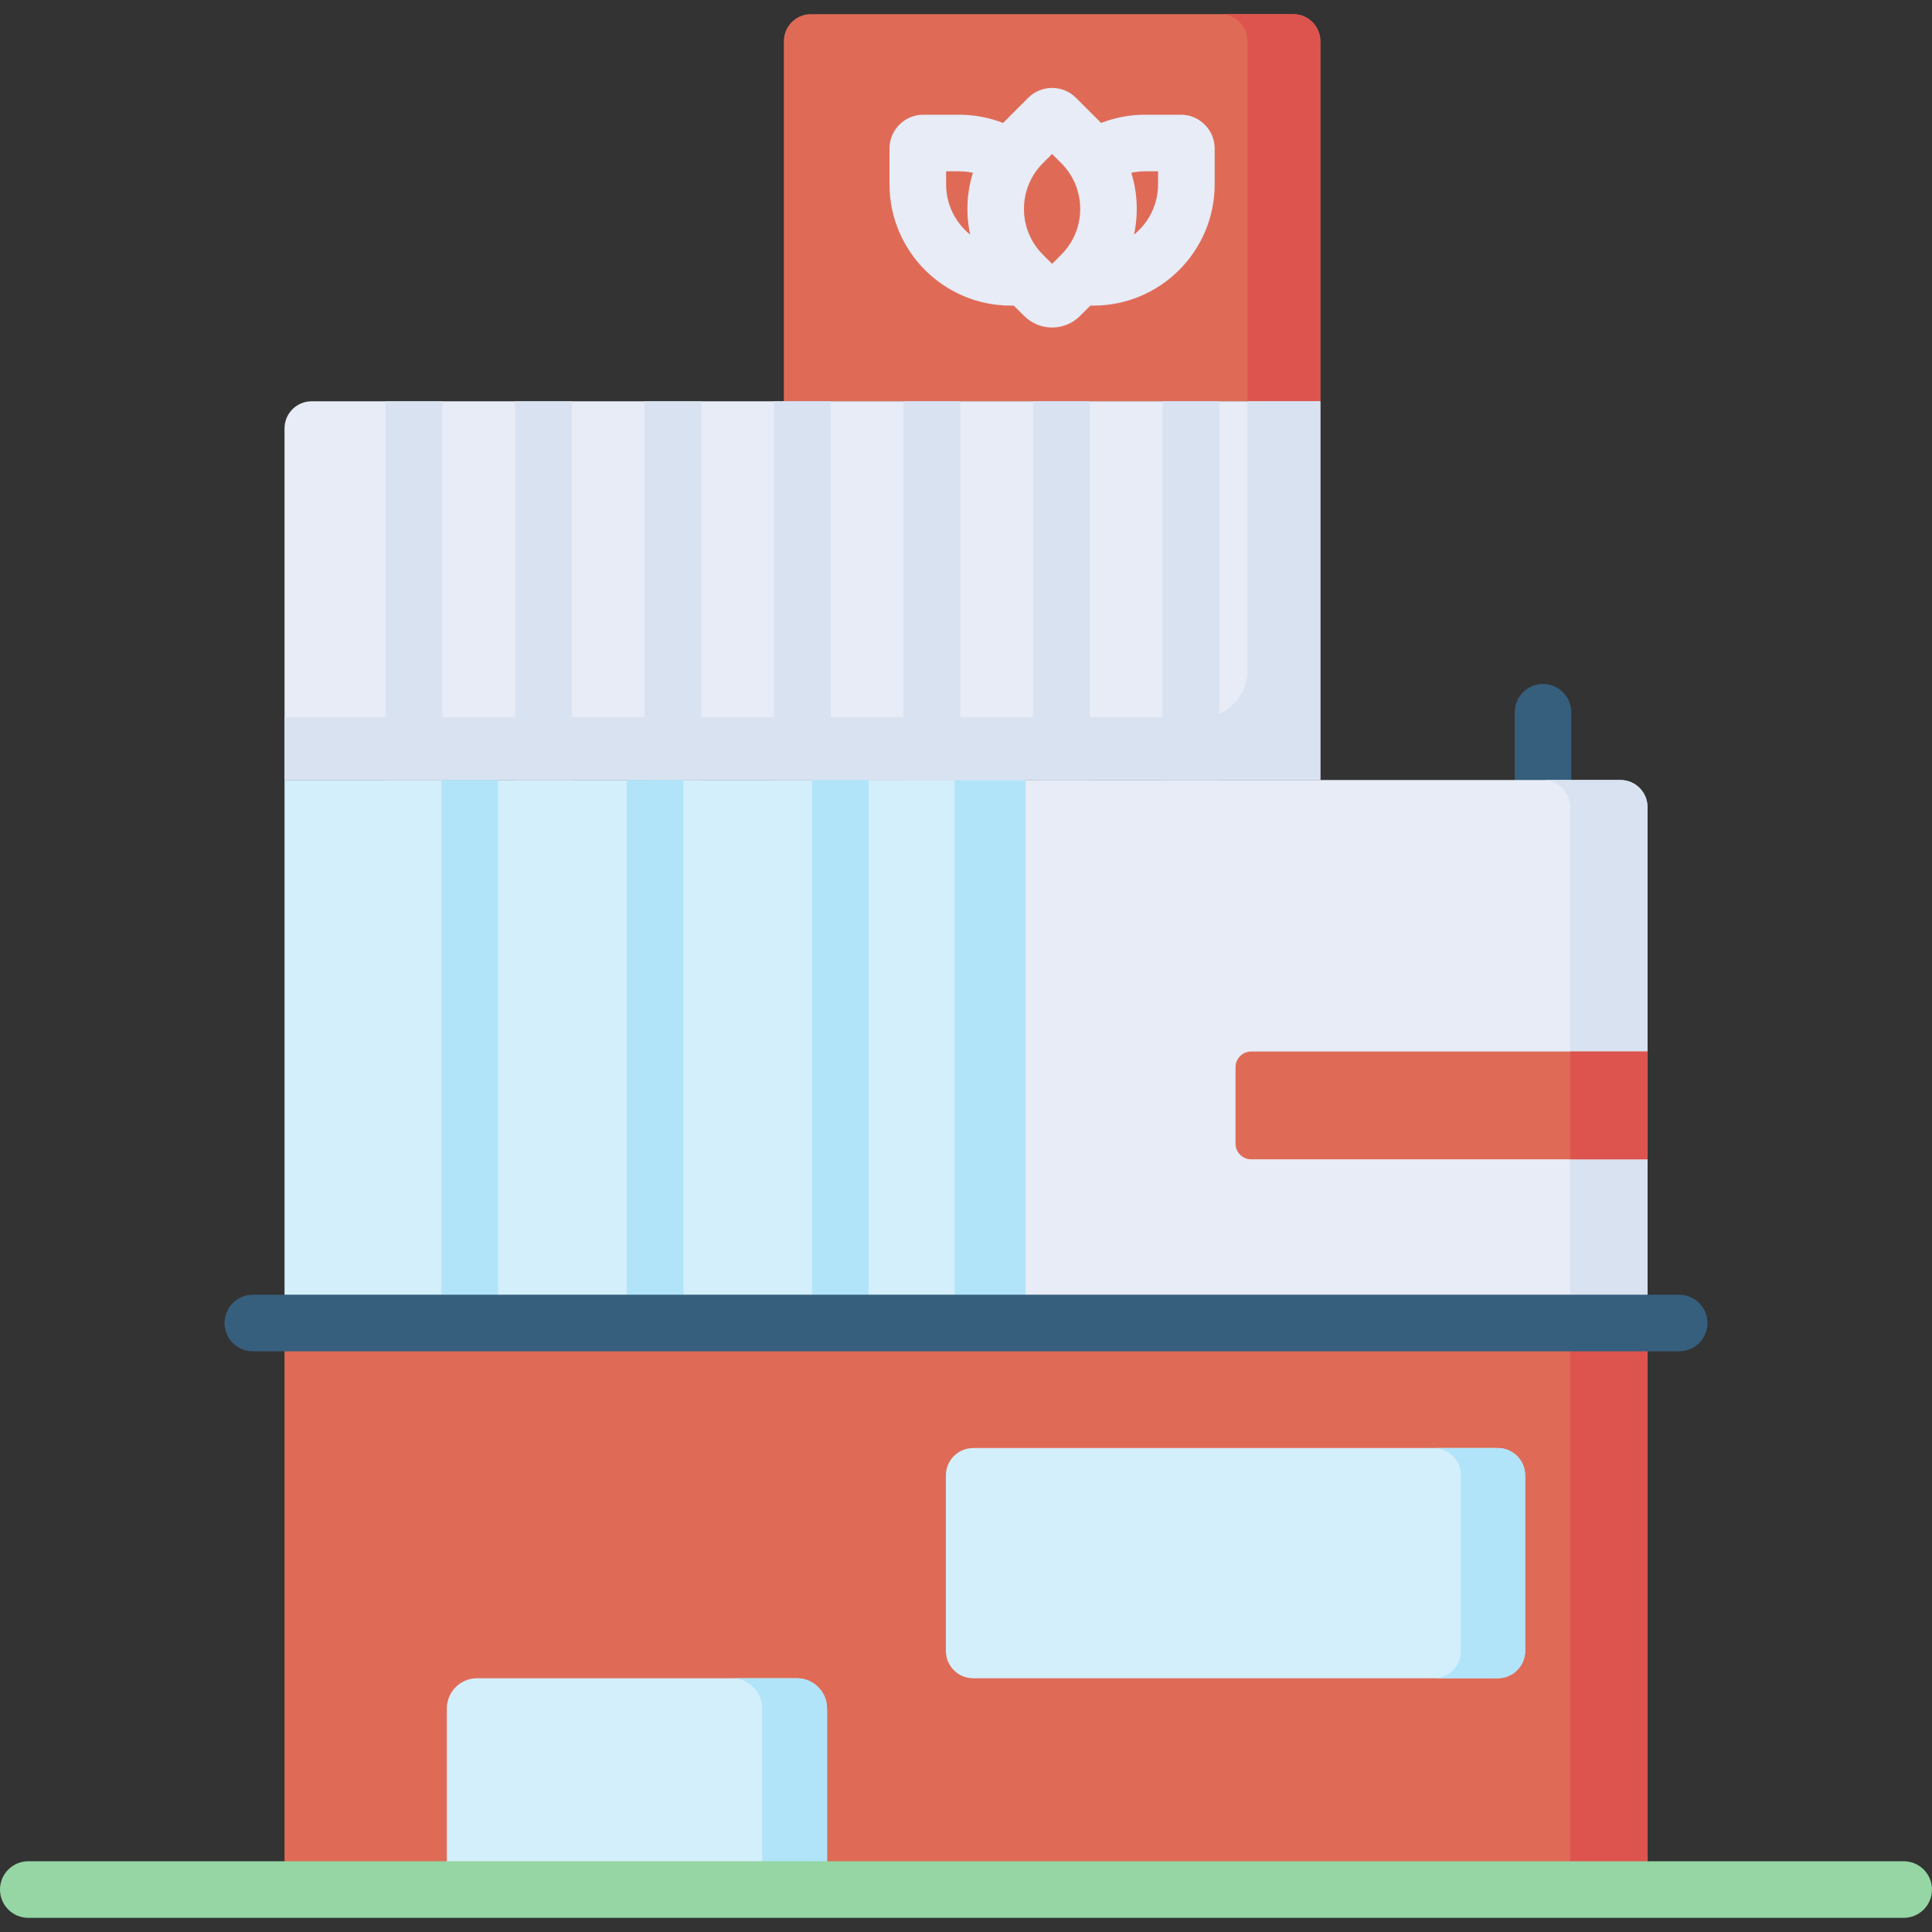 <svg id="Capa_1" enable-background="new 0 0 512 512" height="512" viewBox="0 0 512 512" width="512" xmlns="http://www.w3.org/2000/svg"><rect x="0" y="0" width="512" height="512" fill="#333333" stroke="none"/><g><g><path d="m408.915 224.213c-4.143 0-7.5-3.357-7.5-7.5v-27.954c0-4.143 3.357-7.5 7.5-7.5s7.5 3.357 7.5 7.5v27.954c0 4.143-3.357 7.5-7.5 7.5z" fill="#365e7d"/></g><path d="m349.906 106.353h-142.181v-95.426c0-3.964 3.213-7.177 7.177-7.177h127.826c3.964 0 7.177 3.213 7.177 7.177v95.426z" fill="#df6b57"/><path d="m342.729 3.75h-19.321c3.964 0 7.177 3.213 7.177 7.177v95.426h19.321v-95.426c0-3.964-3.214-7.177-7.177-7.177z" fill="#dd544f"/><path d="m312.944 30.402h-9.5c-4.017 0-7.951.748-11.637 2.182l-6.657-6.657c-1.692-1.691-3.942-2.623-6.335-2.623s-4.643.932-6.335 2.623l-6.657 6.657c-3.686-1.435-7.62-2.182-11.637-2.182h-9.499c-4.94 0-8.959 4.019-8.959 8.958v9.5c0 17.716 14.412 32.129 32.128 32.129h.812l2.746 2.746c.001 0 .002.001.003.002 2.039 2.037 4.718 3.057 7.396 3.057 2.68 0 5.36-1.02 7.401-3.059l2.746-2.746h.812c17.716 0 32.128-14.413 32.128-32.129v-9.5c.002-4.94-4.016-8.958-8.956-8.958zm-34.129 10.404 2.445 2.446c6.679 6.678 6.679 17.545 0 24.223l-2.445 2.446-2.445-2.446c-6.679-6.678-6.679-17.545 0-24.223zm-28.086 8.054v-3.458h3.458c1.233 0 2.451.134 3.637.392-1.648 5.312-1.888 10.966-.723 16.379-3.882-3.144-6.372-7.941-6.372-13.313zm56.173 0c0 5.373-2.491 10.17-6.372 13.312 1.165-5.413.926-11.067-.723-16.379 1.187-.257 2.404-.392 3.637-.392h3.458z" fill="#e7ecf6"/><path d="m75.399 350.612h361.201v150.138h-361.201z" fill="#df6b57"/><path d="m416.093 350.612h20.508v150.138h-20.508z" fill="#dd544f"/><path d="m436.6 350.612h-221.201v-143.899h214.024c3.964 0 7.177 3.213 7.177 7.177z" fill="#e7ecf6"/><path d="m429.423 206.713h-20.508c3.964 0 7.177 3.213 7.177 7.177v136.722h20.508v-136.722c0-3.964-3.213-7.177-7.177-7.177z" fill="#d8e2f1"/><path d="m75.403 206.718h196.37v143.89h-196.37z" fill="#d3effb"/><path d="m253 206.713h18.777v143.899h-18.777z" fill="#b1e4f9"/><path d="m349.903 106.348v100.37h-274.5v-93.19c0-3.96 3.21-7.18 7.17-7.18z" fill="#e7ecf6"/><path d="m330.585 106.353v71.49c0 6.757-5.477 12.234-12.234 12.234h-242.952v16.636h255.186 19.321v-16.636-83.724z" fill="#d8e2f1"/><g><g><path d="m136.523 106.348h15v100.37h-15z" fill="#d8e2f1"/></g><g><path d="m102.213 106.348h15v100.37h-15z" fill="#d8e2f1"/></g><g><path d="m170.843 106.348h15v100.37h-15z" fill="#d8e2f1"/></g><g><path d="m205.153 106.348h15v100.37h-15z" fill="#d8e2f1"/></g><g><path d="m239.463 106.348h15v100.37h-15z" fill="#d8e2f1"/></g><g><path d="m273.783 106.348h15v100.37h-15z" fill="#d8e2f1"/></g><g><path d="m308.093 106.348h15v100.37h-15z" fill="#d8e2f1"/></g></g><path d="m219.176 500.75h-100.757v-47.985c0-4.425 3.587-8.012 8.012-8.012h84.733c4.425 0 8.012 3.587 8.012 8.012z" fill="#d3effb"/><path d="m211.164 444.753h-17.195c4.425 0 8.012 3.587 8.012 8.012v47.985h17.195v-47.985c0-4.425-3.587-8.012-8.012-8.012z" fill="#b1e4f9"/><path d="m396.93 444.753h-139.011c-4.004 0-7.251-3.246-7.251-7.251v-46.504c0-4.004 3.246-7.251 7.251-7.251h139.011c4.004 0 7.251 3.246 7.251 7.251v46.504c-.001 4.005-3.247 7.251-7.251 7.251z" fill="#d3effb"/><path d="m396.93 383.748h-17.009c4.005 0 7.251 3.246 7.251 7.25v46.504c0 4.004-3.246 7.25-7.251 7.25h17.009c4.004 0 7.251-3.246 7.251-7.25v-46.504c-.001-4.004-3.247-7.25-7.251-7.25z" fill="#b1e4f9"/><path d="m436.6 307.231h-105.021c-2.295 0-4.155-1.86-4.155-4.155v-20.26c0-2.295 1.86-4.155 4.155-4.155h105.021z" fill="#df6b57"/><path d="m416.093 278.663h20.508v28.569h-20.508z" fill="#dd544f"/><g><g><path d="m116.993 206.718h15v143.89h-15z" fill="#b1e4f9"/></g><g><path d="m166.093 206.718h15v143.89h-15z" fill="#b1e4f9"/></g><g><path d="m215.183 206.718h15v143.89h-15z" fill="#b1e4f9"/></g></g><g><path d="m504.5 508.25h-497c-4.143 0-7.5-3.357-7.5-7.5s3.357-7.5 7.5-7.5h497c4.143 0 7.5 3.357 7.5 7.5s-3.357 7.5-7.5 7.5z" fill="#95d6a4"/></g><g><path d="m445.004 358.112h-378.009c-4.143 0-7.5-3.357-7.5-7.5s3.357-7.5 7.5-7.5h378.009c4.143 0 7.5 3.357 7.5 7.5s-3.358 7.5-7.5 7.5z" fill="#365e7d"/></g></g></svg>